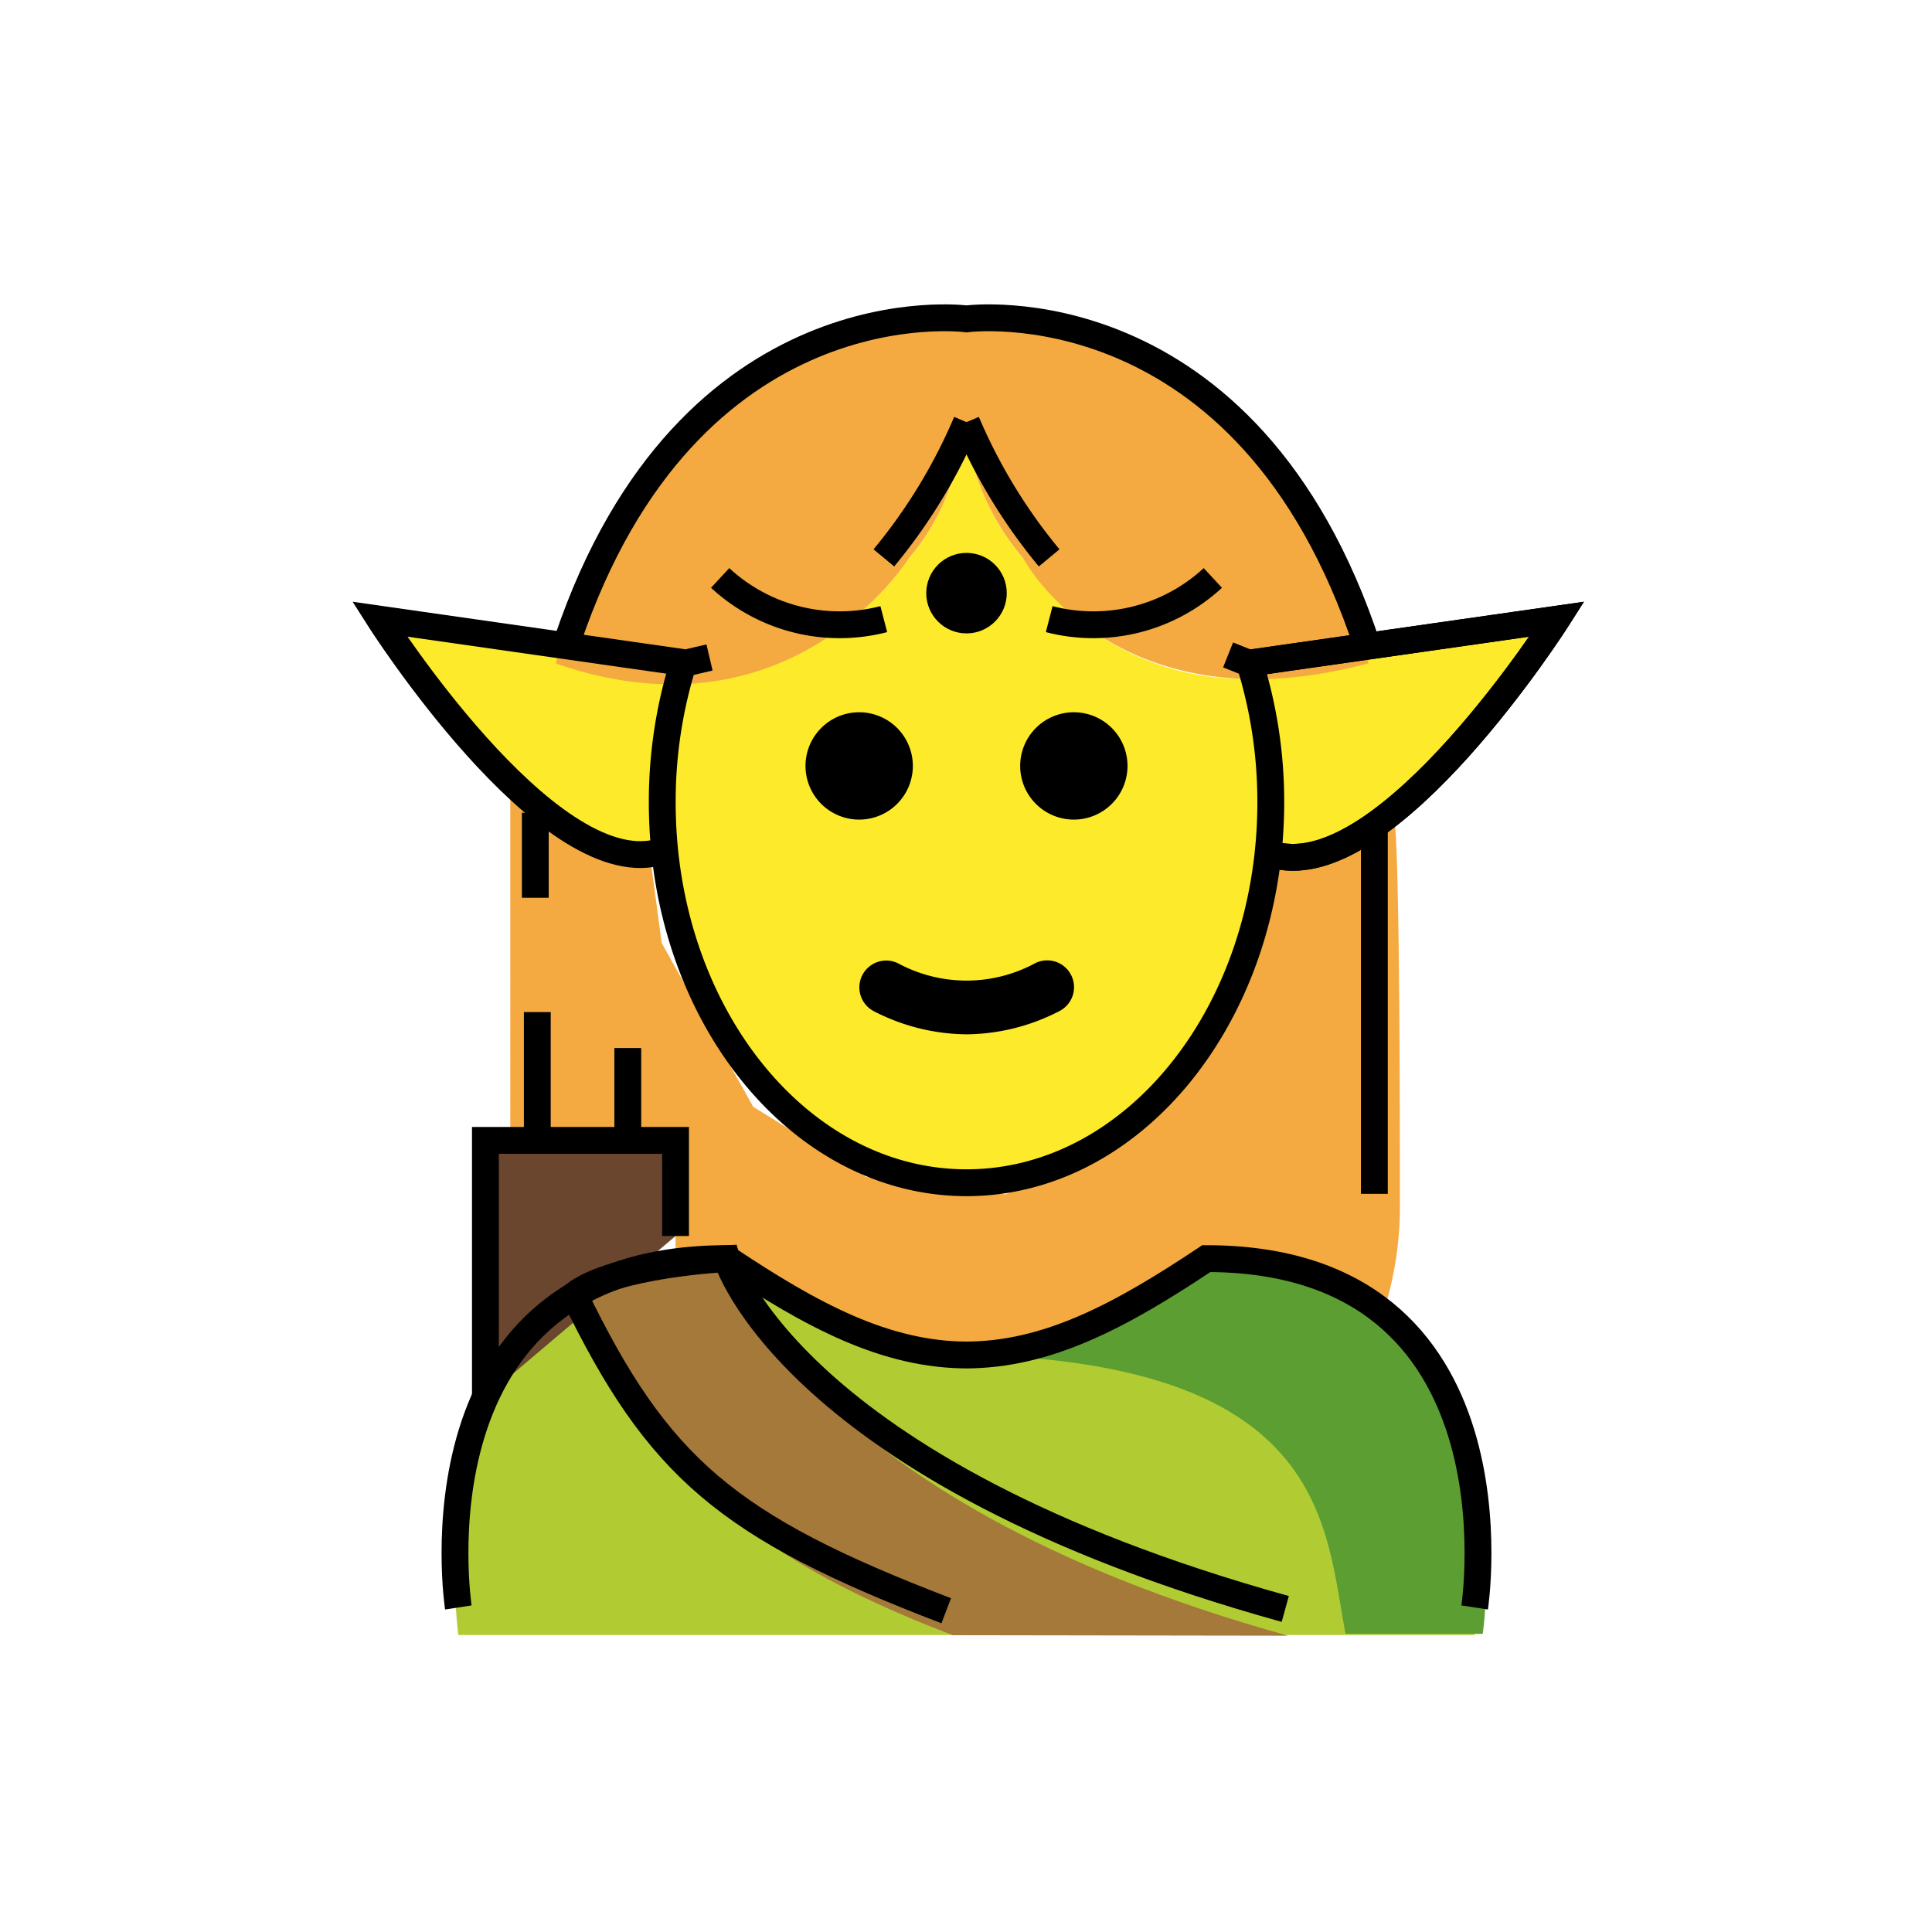 <svg id="emoji" viewBox="0 0 72 72" xmlns="http://www.w3.org/2000/svg" width="64" height="64">
  <g id="color">
    <path fill="#b1cc33" d="M54.956,60.931s2-14.027-10-14.027c-3.192,2.128-5.926,3.598-9,3.592h.125c-3.074.006-5.808-1.464-9-3.592-12,0-10,14.027-10,14.027Z"/>
    <path fill="#5c9e31" d="M45.342,46.905a18.013,18.013,0,0,1-8.938,3.588c13.062.411,12.977,6.395,13.74,10.395h5.113S57.342,46.905,45.342,46.905Z"/>
    <polyline fill="#6a462f" points="18.09 52.064 18.09 42.499 25.175 42.499 25.175 46.063"/>
    <path fill="#a57939" d="M48.001,60.958c-18.499-5.136-20.92-14.054-20.92-14.054s-4.2.205-5.678,1.354c3.116,6.429,5.935,9.55,14.104,12.681"/>
  </g>
  <g id="skin">
    <path fill="#fcea2b" d="M38.122,20.791a9.395,9.395,0,0,1-2.18-5.054c-.028,0-.055-.005-.083-.005a8.272,8.272,0,0,1-1.98,5.059,10.877,10.877,0,0,1-8.794,4.709,17.399,17.399,0,0,0-.566,4.405c0,7.828,5.077,14.173,11.339,14.173s11.339-6.346,11.339-14.173a17.345,17.345,0,0,0-.626-4.611A9.753,9.753,0,0,1,38.122,20.791Z"/>
    <path fill="#fcea2b" d="M46.574,24.71l11.45-1.636s-6.268,9.849-10.494,8.799"/>
    <path fill="#fcea2b" d="M25.464,24.691,14.146,23.074s6.189,9.735,10.366,8.697"/>
  </g>
  <g id="hair">
    <path fill="#f4aa41" d="M35.859,11.884A15.35,15.35,0,0,0,20.723,24.73c8.826,3.057,13.156-3.939,13.156-3.939a8.272,8.272,0,0,0,1.98-5.059h.083a9.397,9.397,0,0,0,2.18,5.059s3.413,6.46,12.873,3.93A15.351,15.351,0,0,0,35.859,11.884Z"/>
    <path fill="#f4aa41" d="M37.476,44.508l-5.196-.645-4.21-2.617L24.658,35.14l-.379-2.844-2.351-.417-2.911-2.264V42.168l6.159.331v4.596l1.906-.19c3.17,2.113,5.889,3.575,8.938,3.588,3.048-.014,5.768-1.475,8.938-3.588A9.688,9.688,0,0,1,51.51,49.04a12.86,12.86,0,0,0,.661-4.108c0-16.656-.27-14.326-.27-14.326l-2.326,1.425-2.2.266-1.29,4.892-3.603,4.968Z"/>
  </g>
  <g id="line">
    <path d="M42.019,28.544a2,2,0,1,1-2-2,2.001,2.001,0,0,1,2,2"/>
    <path d="M34.019,28.544a2,2,0,1,1-2-2,2.001,2.001,0,0,1,2,2"/>
    <path d="M36.019,38.546a7.653,7.653,0,0,1-3.447-.858,1,1,0,0,1,.894-1.789,5.377,5.377,0,0,0,5.106,0,1,1,0,1,1,.894,1.789A7.652,7.652,0,0,1,36.019,38.546Z"/>
    <path fill="none" stroke="#000" strokeLinecap="round" strokeLinejoin="round" strokeWidth="2" d="M50.966,24.105C46.493,10.484,36.019,11.884,36.019,11.884S25.666,10.501,21.15,23.87"/>
    <path fill="none" stroke="#000" strokeLinecap="round" strokeLinejoin="round" strokeWidth="2" d="M26.838,21.538a6.553,6.553,0,0,0,6.098,1.535"/>
    <path fill="none" stroke="#000" strokeLinecap="round" strokeLinejoin="round" strokeWidth="2" d="M45.199,21.538a6.553,6.553,0,0,1-6.098,1.535"/>
    <circle cx="36.019" cy="22.105" r="1.5"/>
    <path fill="none" stroke="#000" strokeLinecap="round" strokeLinejoin="round" strokeWidth="2" d="M25.464,24.691,14.146,23.074s6.189,9.735,10.366,8.697"/>
    <path fill="none" stroke="#000" strokeLinecap="round" strokeLinejoin="round" strokeWidth="2" d="M36.019,15.732a20.458,20.458,0,0,1-3.08,5.059"/>
    <path fill="none" stroke="#000" strokeLinecap="round" strokeLinejoin="round" strokeWidth="2" d="M46.574,24.71l11.45-1.636s-6.268,9.849-10.494,8.799"/>
    <path fill="none" stroke="#000" strokeLinecap="round" strokeLinejoin="round" strokeWidth="2" d="M36.019,15.732a20.456,20.456,0,0,0,3.08,5.059"/>
    <line x1="51.218" x2="51.218" y1="30.988" y2="44.491" fill="none" stroke="#000" strokeLinecap="round" strokeLinejoin="round" strokeWidth="2"/>
    <polyline fill="none" stroke="#000" strokeLinecap="round" strokeLinejoin="round" strokeWidth="2" points="18.09 52.064 18.09 42.499 25.175 42.499 25.175 46.063"/>
    <line x1="20.024" x2="20.024" y1="42.46" y2="37.717" fill="none" stroke="#000" strokeLinecap="round" strokeLinejoin="round" strokeWidth="2"/>
    <line x1="23.396" x2="23.396" y1="42.499" y2="39.057" fill="none" stroke="#000" strokeLinecap="round" strokeLinejoin="round" strokeWidth="2"/>
    <path fill="none" stroke="#000" strokeLinecap="round" strokeLinejoin="round" strokeWidth="2" d="M54.956,59.905s2-13-10-13c-3.192,2.128-5.926,3.598-9,3.592h.125c-3.074.006-5.808-1.464-9-3.592-12,0-10,13-10,13"/>
    <path fill="none" stroke="#000" strokeLinecap="round" strokeLinejoin="round" strokeWidth="2" d="M26.442,24.502l-.983.229a17.29,17.29,0,0,0-.779,5.173c0,7.828,5.077,14.173,11.339,14.173s11.339-6.346,11.339-14.173a17.29,17.29,0,0,0-.779-5.173l-.812-.324"/>
    <path fill="none" stroke="#000" strokeLinecap="round" strokeLinejoin="round" strokeWidth="2" d="M46.574,24.71l11.45-1.636s-6.268,9.849-10.494,8.799"/>
    <line x1="19.949" x2="19.949" y1="30.288" y2="33.457" fill="none" stroke="#000" strokeLinecap="round" strokeLinejoin="round" strokeWidth="2"/>
    <path fill="none" stroke="#000" strokeLinecap="round" strokeLinejoin="round" strokeWidth="2" d="M47.898,59.961C29.399,54.826,27.081,46.905,27.081,46.905s-4.2.205-5.678,1.354c3.116,6.429,5.69,8.639,13.86,11.769"/>
  </g>
</svg>
